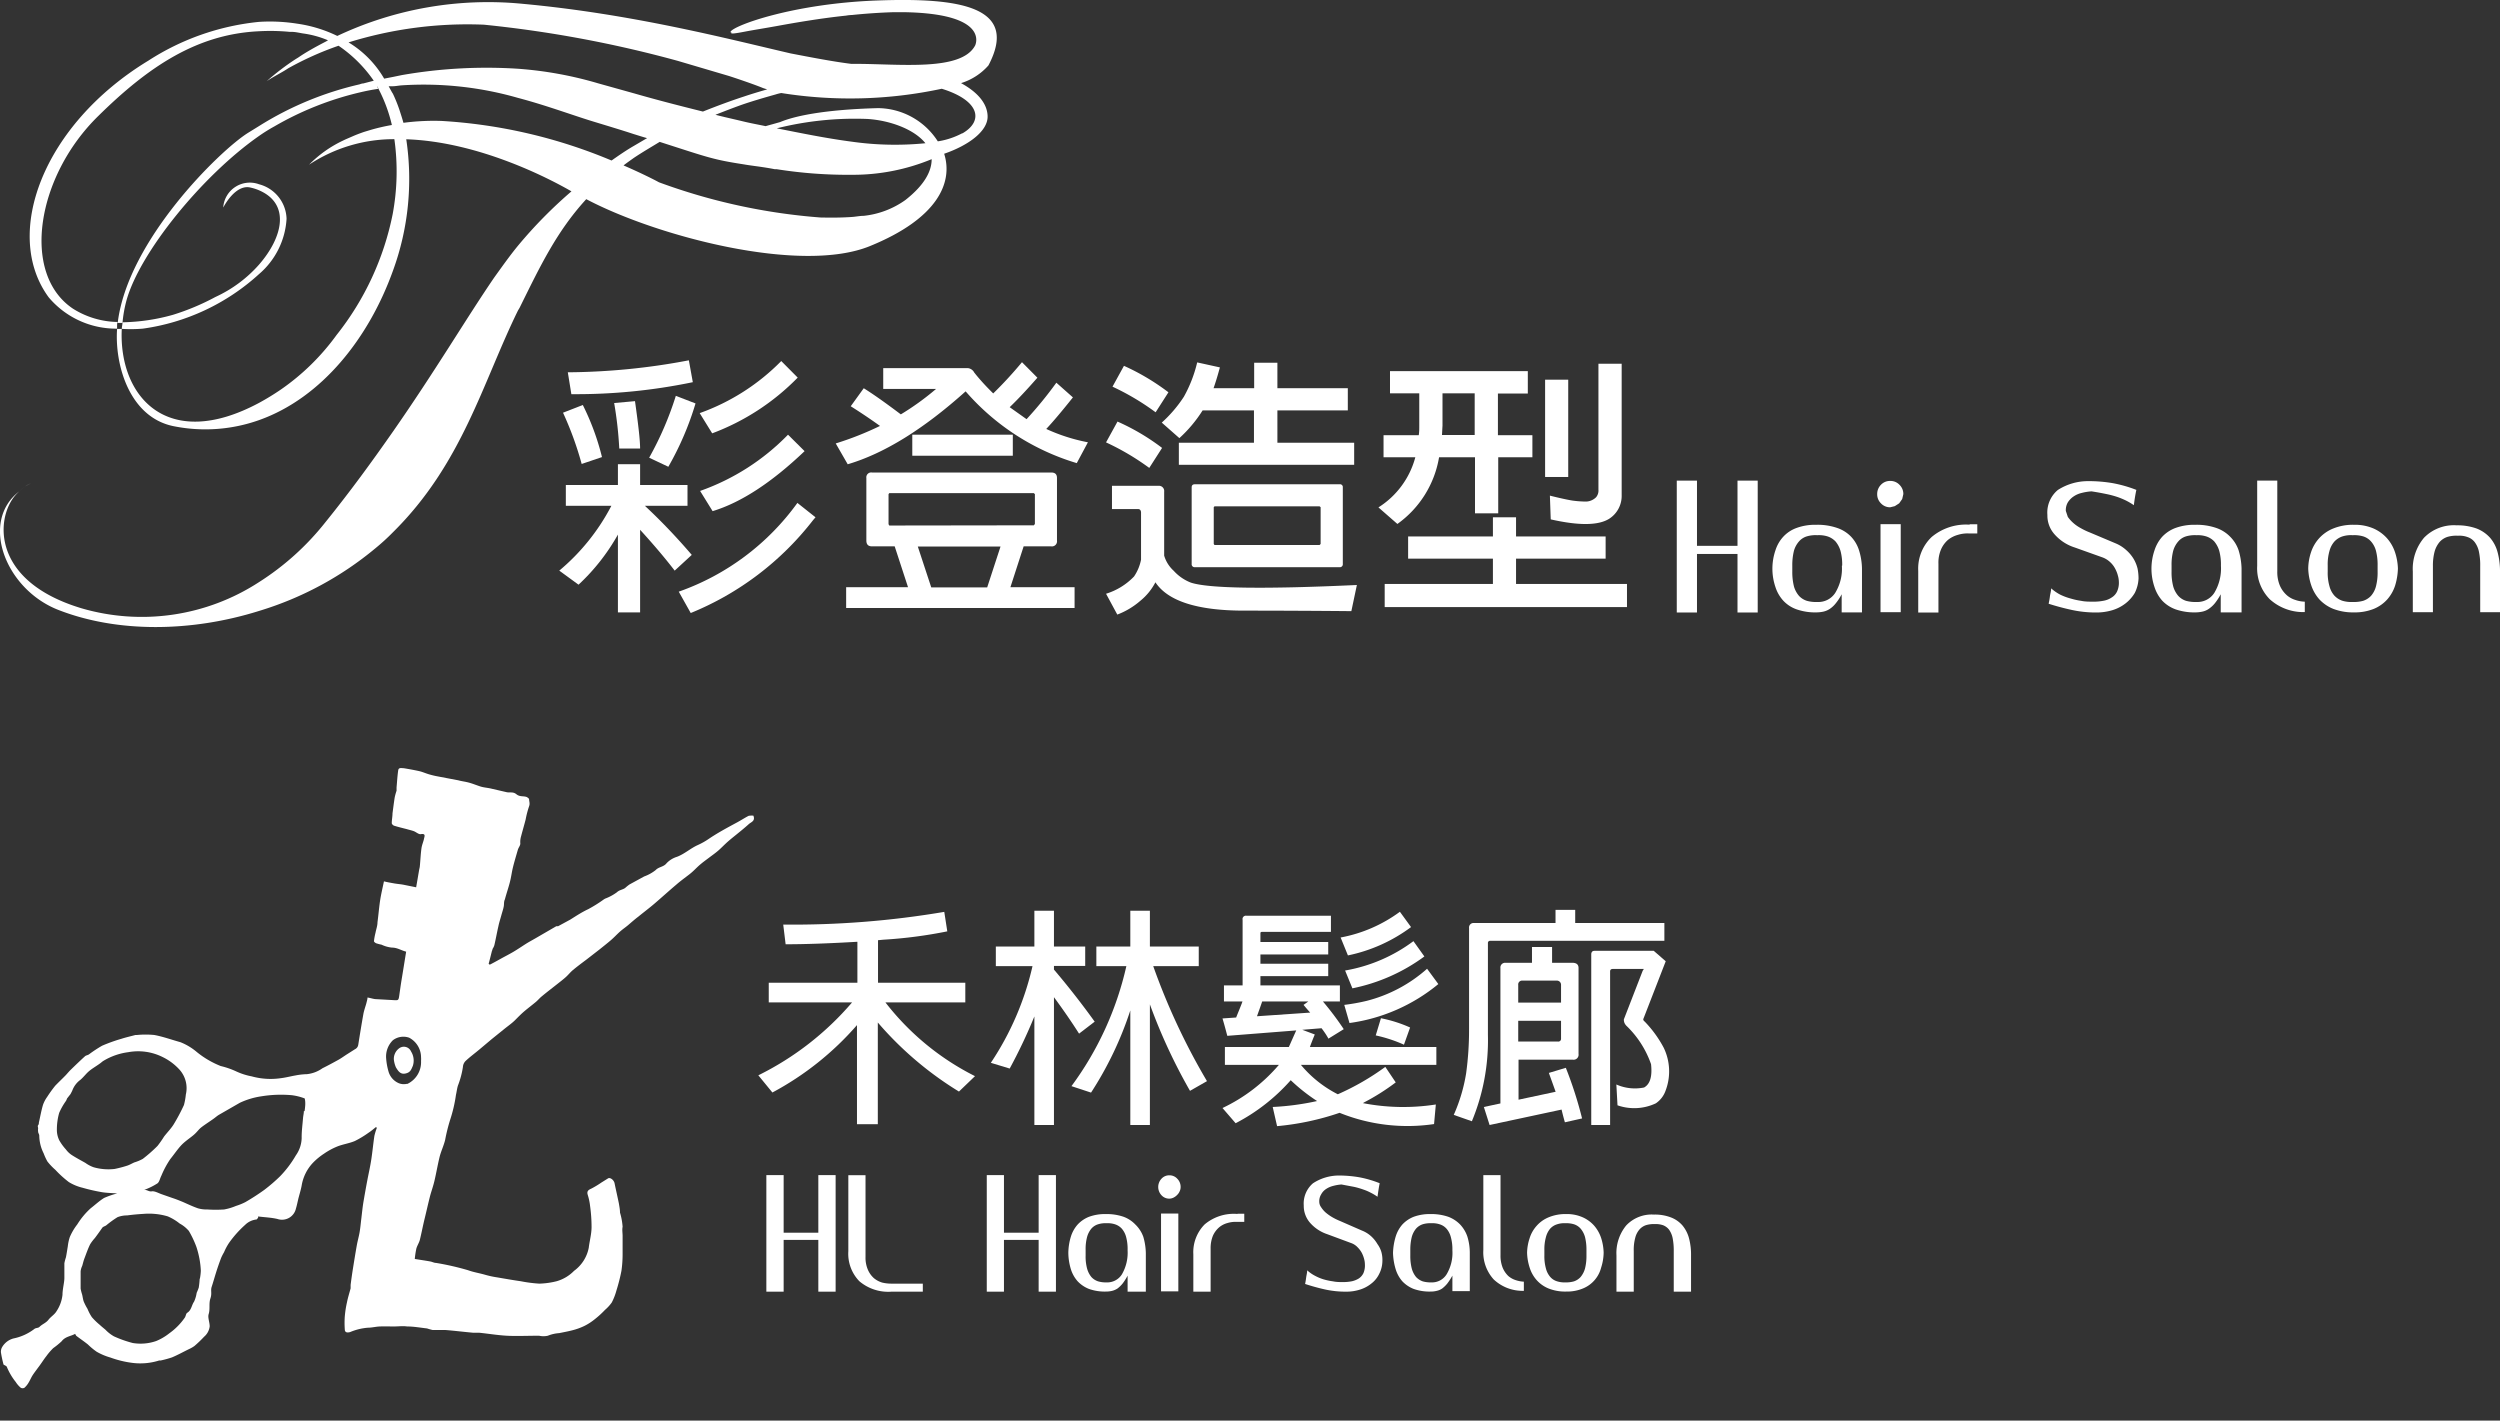 <svg id="圖層_1" data-name="圖層 1" xmlns="http://www.w3.org/2000/svg" viewBox="0 0 240 136.38"><rect x="0" y="0" width="240" height="136.38" fill="#333333" stroke="none"/><defs><style>.cls-1{fill:#fff;}</style></defs><title>f-logo</title><path class="cls-1" d="M85,96.23h7.67V94.34H84.29V90.26l.52-.05a44,44,0,0,0,6.13-.8l-.29-1.87a86.9,86.9,0,0,1-15.46,1.22l.23,1.89q2.81,0,6.89-.24v3.93H73.8v1.89h8a28.34,28.34,0,0,1-9,7l1.35,1.65a28.64,28.64,0,0,0,8.12-6.47v9.51h2V98.16a32.86,32.86,0,0,0,7.79,6.63l1.54-1.48A25.12,25.12,0,0,1,85,96.23Z"/><path class="cls-1" d="M96.93,102.58a50.33,50.33,0,0,0,2.37-5V108h1.88V95.73c.93,1.26,1.73,2.43,2.41,3.5l1.5-1.15q-1.84-2.56-3.91-5v-.35h3V90.87h-3V87.43H99.3v3.44H95.6v1.88h3.52a27.84,27.84,0,0,1-4,9.28Z"/><path class="cls-1" d="M110.71,92.75h4.37V90.87h-4.69V87.43h-1.88v3.44h-3.26v1.88h2.88a30.76,30.76,0,0,1-5.27,11.52l1.88.62A33.45,33.45,0,0,0,108.51,97v11h1.88V96.42a53.49,53.49,0,0,0,3.85,8.3l1.63-.93A63.33,63.33,0,0,1,110.71,92.75Z"/><path class="cls-1" d="M135.46,89l-1.07-1.47A13.85,13.85,0,0,1,128.7,90l.7,1.72A15.32,15.32,0,0,0,135.46,89Z"/><path class="cls-1" d="M129.83,94.88a17.5,17.5,0,0,0,6.91-3.06l-1.05-1.47a15.3,15.3,0,0,1-6.56,2.82Z"/><path class="cls-1" d="M129.05,96.47l.5,1.74a17,17,0,0,0,8.53-3.74L137,93a13.86,13.86,0,0,1-5.79,3.08C130.47,96.26,129.76,96.38,129.05,96.47Z"/><path class="cls-1" d="M134.78,100.29l.59-1.65a13,13,0,0,0-2.8-.89l-.5,1.65A13.74,13.74,0,0,1,134.78,100.29Z"/><path class="cls-1" d="M137.67,107.91l.17-1.88a20.3,20.3,0,0,1-7-.13l.15-.09a21.05,21.05,0,0,0,3-1.9l-1-1.49a24.17,24.17,0,0,1-4.56,2.63,11.18,11.18,0,0,1-3.54-2.82h13v-1.72H125.75c.14-.39.3-.79.47-1.2l-1.2-.45,1.85-.15c.24.32.46.63.66,1L129,98.8a28.79,28.79,0,0,0-2-2.66h1.63V94.6H121v-.89h6.51V92.52H121v-.89h6.51v-1.2H121v-.78c0-.13,0-.19.18-.19h6.59V87.91h-8.12a.32.32,0,0,0-.36.39v6.3H117.5v1.54h1.78c-.19.53-.4,1-.61,1.54l-1.31.09c.18.61.33,1.17.46,1.67l6.62-.52c-.26.57-.49,1.1-.71,1.59h-6.14v1.72h5.18a16.26,16.26,0,0,1-5.41,4.14l1.26,1.46a18.3,18.3,0,0,0,5.29-4.13,17.45,17.45,0,0,0,2.53,2,25.29,25.29,0,0,1-4.26.57l.42,1.84a25.65,25.65,0,0,0,6-1.28A17.4,17.4,0,0,0,137.67,107.91Zm-17-10.35c.19-.54.36-1,.5-1.42h4.43l-.46.33c.11.13.31.38.64.74Z"/><path class="cls-1" d="M142.84,90.54a.2.2,0,0,1,.22-.22h16.72V88.61h-8.56V87.35h-1.89v1.26h-7.82a.43.43,0,0,0-.48.48v9.68a30.8,30.8,0,0,1-.28,4.26,16.09,16.09,0,0,1-1.19,4l1.74.61a20.26,20.26,0,0,0,1.54-8.28Z"/><path class="cls-1" d="M155.17,104.11l.11,2a4.86,4.86,0,0,0,3.68-.19,2.44,2.44,0,0,0,.93-1.2,5.21,5.21,0,0,0-.17-4.13,11,11,0,0,0-1.83-2.52c-.13-.1-.17-.2-.11-.3l2.13-5.49-1.15-1h-5.69c-.19,0-.29.1-.31.3V108h1.81V93.26q0-.23.24-.24h3l-.11.17-1.81,4.67c0,.14,0,.35.24.61a9.38,9.38,0,0,1,2.37,3.69c.13,1.17-.09,1.92-.67,2.24A4.39,4.39,0,0,1,155.17,104.11Z"/><path class="cls-1" d="M147.07,90.91v1.52h-2.53a.45.45,0,0,0-.5.5v13l-1.59.34L143,108l6.91-1.48c.1.41.2.81.32,1.22l1.65-.37a38.5,38.5,0,0,0-1.56-4.86l-1.63.49c.1.28.32.88.65,1.81l-3.56.76v-3.84H151a.48.48,0,0,0,.54-.55V92.93c0-.32-.18-.48-.52-.5H149V90.91Zm2.79,8.8a.26.26,0,0,1-.29.28h-3.82V98h4.11Zm-.44-5.57a.4.4,0,0,1,.44.42v1.69h-4.11V94.56a.37.37,0,0,1,.41-.42Z"/><polygon class="cls-1" points="78.56 118.34 75.23 118.34 75.23 112.81 73.57 112.81 73.57 124 75.23 124 75.23 119.03 78.56 119.03 78.56 124 80.22 124 80.22 112.81 78.56 112.81 78.56 118.34"/><path class="cls-1" d="M84.7,123.13a2.26,2.26,0,0,1-.81-.43,2.31,2.31,0,0,1-.57-.8,2.93,2.93,0,0,1-.23-1.23v-7.85H81.44v7.3A3.78,3.78,0,0,0,82.5,123,4.28,4.28,0,0,0,85.59,124h3v-.77h-3A3.82,3.82,0,0,1,84.7,123.13Z"/><polygon class="cls-1" points="99.71 118.34 96.38 118.34 96.38 112.81 94.73 112.81 94.73 124 96.38 124 96.38 119.03 99.71 119.03 99.71 124 101.37 124 101.37 112.81 99.71 112.81 99.71 118.34"/><path class="cls-1" d="M109,117.56a3,3,0,0,0-1.14-.75,5,5,0,0,0-1.7-.26,4.49,4.49,0,0,0-1.61.26,3,3,0,0,0-1.1.75,3.17,3.17,0,0,0-.65,1.17,5.6,5.6,0,0,0-.24,1.55,5.54,5.54,0,0,0,.24,1.55,3.17,3.17,0,0,0,.65,1.17,3,3,0,0,0,1.1.74,4.5,4.5,0,0,0,1.61.25,2.48,2.48,0,0,0,.61-.07,1.69,1.69,0,0,0,.52-.23,3,3,0,0,0,.48-.47,5,5,0,0,0,.48-.76V124H110v-3.71a6,6,0,0,0-.24-1.55A3.07,3.07,0,0,0,109,117.56Zm-.75,2.48a4.13,4.13,0,0,1-.55,2.3,1.66,1.66,0,0,1-1.47.77,2.61,2.61,0,0,1-.81-.1,1.5,1.5,0,0,1-.65-.42,2.2,2.2,0,0,1-.41-.81,4.44,4.44,0,0,1-.14-1.25V120a4.53,4.53,0,0,1,.14-1.25,2.15,2.15,0,0,1,.41-.8,1.41,1.41,0,0,1,.65-.42,2.34,2.34,0,0,1,.81-.1,2.23,2.23,0,0,1,.83.11,1.49,1.49,0,0,1,.64.42,2,2,0,0,1,.41.8,4.41,4.41,0,0,1,.14,1.24Z"/><path class="cls-1" d="M112.26,112.83a1,1,0,0,0-.76.33,1.16,1.16,0,0,0,0,1.58,1,1,0,0,0,.76.33.92.92,0,0,0,.38-.09,1.19,1.19,0,0,0,.35-.25,1.07,1.07,0,0,0,.25-.35.94.94,0,0,0,.1-.43,1.1,1.1,0,0,0-.32-.79A1,1,0,0,0,112.26,112.83Z"/><rect class="cls-1" x="111.46" y="116.5" width="1.66" height="7.47"/><path class="cls-1" d="M118.8,116.54a4.34,4.34,0,0,0-3.15,1,3.79,3.79,0,0,0-1.09,2.87V124h1.66v-4.13a3.16,3.16,0,0,1,.22-1.24,2.35,2.35,0,0,1,.59-.8,2.09,2.09,0,0,1,.81-.42,2.69,2.69,0,0,1,.89-.11h.36l.36,0v-.78h-.65Z"/><path class="cls-1" d="M132.24,119.44a3.15,3.15,0,0,0-.59-.74,2.87,2.87,0,0,0-.89-.56l-2.13-.93a5.81,5.81,0,0,1-.75-.37,4.41,4.41,0,0,1-.63-.45,2.48,2.48,0,0,1-.43-.51.88.88,0,0,1-.17-.5,1.24,1.24,0,0,1,.17-.7,1.43,1.43,0,0,1,.46-.52,2.17,2.17,0,0,1,.69-.31,4.29,4.29,0,0,1,.81-.14l1.22.23a7.37,7.37,0,0,1,.89.26,4.6,4.6,0,0,1,.7.3,4.86,4.86,0,0,1,.65.39c.07-.49.13-.92.21-1.3a10.5,10.5,0,0,0-1.95-.57,11.68,11.68,0,0,0-2-.17,4.54,4.54,0,0,0-2.46.75,2.56,2.56,0,0,0-.88,2.12,2.47,2.47,0,0,0,.54,1.59,3.77,3.77,0,0,0,1.71,1.17l2.29.85a1.57,1.57,0,0,1,.63.41,2.32,2.32,0,0,1,.41.55,2.83,2.83,0,0,1,.22.59,2,2,0,0,1,.07.5,1.89,1.89,0,0,1-.14.84,1.29,1.29,0,0,1-.44.51,2.18,2.18,0,0,1-.66.27,4.3,4.3,0,0,1-.82.08c-.34,0-.68,0-1-.07a6,6,0,0,1-.9-.19,4.44,4.44,0,0,1-.82-.34,3.47,3.47,0,0,1-.76-.53c0,.24-.07.47-.1.7s-.06.43-.1.61c.64.21,1.29.39,1.92.53a9.19,9.19,0,0,0,2,.21,4.24,4.24,0,0,0,1.35-.2,3.25,3.25,0,0,0,1.09-.58,2.58,2.58,0,0,0,.75-.92,2.78,2.78,0,0,0,.31-1.22,2.93,2.93,0,0,0-.08-.82A2.4,2.4,0,0,0,132.24,119.44Z"/><path class="cls-1" d="M140.18,117.56a3.11,3.11,0,0,0-1.15-.75,5,5,0,0,0-1.69-.26,4.51,4.51,0,0,0-1.62.26,3,3,0,0,0-1.1.75,3.15,3.15,0,0,0-.64,1.17,6,6,0,0,0-.25,1.55,5.91,5.91,0,0,0,.25,1.55,3.15,3.15,0,0,0,.64,1.17,3,3,0,0,0,1.1.74,4.52,4.52,0,0,0,1.62.25,2.27,2.27,0,0,0,.59-.07,1.48,1.48,0,0,0,.53-.23,3,3,0,0,0,.48-.47,5.93,5.93,0,0,0,.49-.76l0,1.49v0h1.67v-3.71a5.25,5.25,0,0,0-.24-1.55A3.19,3.19,0,0,0,140.18,117.56Zm-.75,2.48a4,4,0,0,1-.56,2.3,1.65,1.65,0,0,1-1.47.77,2.75,2.75,0,0,1-.82-.1,1.59,1.59,0,0,1-.64-.42,2.2,2.2,0,0,1-.41-.81,4.84,4.84,0,0,1-.14-1.25V120a5,5,0,0,1,.14-1.25,2.15,2.15,0,0,1,.41-.8,1.49,1.49,0,0,1,.64-.42,2.46,2.46,0,0,1,.82-.1,2.23,2.23,0,0,1,.83.11,1.43,1.43,0,0,1,.64.42,2,2,0,0,1,.41.8,4.38,4.38,0,0,1,.15,1.24Z"/><path class="cls-1" d="M144.79,122.49a2.38,2.38,0,0,1-.53-.78,3.09,3.09,0,0,1-.21-1.21v-7.69H142.4V120a3.87,3.87,0,0,0,1,2.83,4.05,4.05,0,0,0,2.89,1.09v-.88a2.82,2.82,0,0,1-.79-.15A2,2,0,0,1,144.79,122.49Z"/><path class="cls-1" d="M153.07,117.7a3.21,3.21,0,0,0-1.11-.83,3.73,3.73,0,0,0-1.61-.32,4.16,4.16,0,0,0-1.7.32,3.1,3.1,0,0,0-1.15.83,3.19,3.19,0,0,0-.66,1.18,4.67,4.67,0,0,0-.24,1.4,5.09,5.09,0,0,0,.25,1.42,3.27,3.27,0,0,0,.66,1.18,3.1,3.1,0,0,0,1.14.81,4.34,4.34,0,0,0,1.7.3,4,4,0,0,0,1.62-.3,2.95,2.95,0,0,0,1.74-2,4.88,4.88,0,0,0,.24-1.44,5,5,0,0,0-.24-1.4A3.45,3.45,0,0,0,153.07,117.7Zm-.77,2.83a4.84,4.84,0,0,1-.14,1.25,2.2,2.2,0,0,1-.42.81,1.52,1.52,0,0,1-.64.42,2.74,2.74,0,0,1-.83.1,2.34,2.34,0,0,1-.81-.11,1.4,1.4,0,0,1-.65-.43,2,2,0,0,1-.4-.79,4.4,4.4,0,0,1-.15-1.25V120a4.38,4.38,0,0,1,.15-1.24,2.07,2.07,0,0,1,.4-.8,1.46,1.46,0,0,1,.65-.42,2.12,2.12,0,0,1,.81-.11,2.46,2.46,0,0,1,.83.1,1.43,1.43,0,0,1,.64.42,2.15,2.15,0,0,1,.42.8,5,5,0,0,1,.14,1.25Z"/><path class="cls-1" d="M162.15,118.89a3.24,3.24,0,0,0-.62-1.23,2.76,2.76,0,0,0-1.1-.78,4.28,4.28,0,0,0-1.65-.28,3.36,3.36,0,0,0-2.67,1.05,4.18,4.18,0,0,0-.93,2.87V124h1.66v-3.91a4.44,4.44,0,0,1,.14-1.25,1.93,1.93,0,0,1,.41-.81,1.43,1.43,0,0,1,.64-.42,2.67,2.67,0,0,1,.82-.1,2.21,2.21,0,0,1,.8.11,1.36,1.36,0,0,1,.58.43,2.14,2.14,0,0,1,.34.79,6.16,6.16,0,0,1,.11,1.25V124h1.66v-3.45A6.24,6.24,0,0,0,162.15,118.89Z"/><path class="cls-1" d="M71.87,78.32c-.37.19-.72.42-1.09.62-.94.51-1.87,1-2.78,1.62a6.85,6.85,0,0,1-1,.56c-.7.31-1.27.85-2,1.13a2.34,2.34,0,0,0-1,.61c-.29.38-.75.34-1.06.67a3.9,3.9,0,0,1-1.1.61l-1.41.77a4.23,4.23,0,0,0-.41.33c-.24.18-.55.18-.8.42a4.71,4.71,0,0,1-1.13.61,1.82,1.82,0,0,0-.23.15,13.34,13.34,0,0,1-1.39.86c-.6.28-1.15.64-1.72,1l-1.18.64a1.09,1.09,0,0,0-.17,0L51.4,90.08c-.31.18-.63.35-.93.54s-.8.53-1.21.77-.83.45-1.24.68-.65.36-1,.54l-.11-.08c.11-.41.21-.81.31-1.22a.94.94,0,0,0,.07-.22,1.31,1.31,0,0,0,.17-.36c.14-.6.25-1.22.39-1.83.07-.34.18-.67.27-1s.17-.55.23-.83,0-.49.12-.73c.14-.54.33-1.08.47-1.62s.18-.94.29-1.4.32-1.18.49-1.76c.06-.2.24-.4.23-.59a1.87,1.87,0,0,1,.07-.67c.14-.54.3-1.08.44-1.62a9.11,9.11,0,0,1,.33-1.27c.11-.28,0-.48,0-.72,0,0-.13-.13-.21-.17-.32-.13-.67,0-1-.27s-.62-.13-.94-.2l-1.51-.35c-.3-.07-.61-.09-.91-.17s-.77-.28-1.17-.39S44.31,75,44,74.91L42,74.53a7.72,7.72,0,0,1-.83-.2c-.31-.09-.61-.23-.92-.3-.49-.11-1-.2-1.48-.28-.2,0-.49-.1-.54.19-.08.54-.11,1.1-.16,1.65,0,.11,0,.21,0,.32a5.25,5.25,0,0,0-.18.65c-.08.51-.14,1-.21,1.53,0,.31-.07.62-.07.93,0,.09.13.22.23.25.39.12.79.22,1.19.32.23.07.47.12.69.2s.47.32.67.29c.53-.09.35.24.31.46s-.2.59-.24.9c-.08.58-.1,1.17-.16,1.76a2,2,0,0,1-.05.24c-.1.57-.19,1.13-.3,1.74l-1.24-.25c-.28-.05-.56-.07-.85-.12s-.73-.13-1-.2c-.14.67-.28,1.25-.37,1.84s-.16,1.4-.25,2.09c0,.34-.13.68-.19,1a5.76,5.76,0,0,0-.15.81c0,.07.14.18.23.21a4.6,4.6,0,0,0,.5.13,3,3,0,0,0,1,.28c.51,0,.86.26,1.36.39-.15.92-.29,1.81-.44,2.71-.08.49-.15,1-.22,1.49s-.09.48-.58.45l-1.61-.09c-.26,0-.51-.1-.86-.16,0,.15-.06.35-.11.55s-.22.68-.28,1c-.18,1-.34,2-.5,3a.56.56,0,0,1-.32.42l-.74.47c-.27.17-.54.37-.82.53-.51.28-1,.55-1.55.82a3.13,3.13,0,0,1-1.5.57,6.61,6.61,0,0,0-1.08.12c-.46.08-.91.2-1.38.26a6.81,6.81,0,0,1-2.84-.17,6.27,6.27,0,0,1-1.45-.46,7.81,7.81,0,0,0-1.52-.53A8.71,8.71,0,0,1,18.9,101a5.64,5.64,0,0,0-1.58-.95c-.83-.23-1.65-.53-2.5-.69a8.55,8.55,0,0,0-1.68,0H13c-.44.12-.9.22-1.33.36a15.41,15.41,0,0,0-1.87.67,12.43,12.43,0,0,0-1.26.83c-.11.08-.28.09-.38.18-.46.42-.91.85-1.35,1.28-.18.17-.33.36-.5.54-.32.33-.65.64-1,1a11.84,11.84,0,0,0-.78,1.08,3,3,0,0,0-.41.79c-.16.55-.26,1.12-.39,1.69,0,.08,0,.15-.07.24s0,.2,0,.3a1.16,1.16,0,0,0,0,.32c0,.13.11.25.11.38a3.88,3.88,0,0,0,.42,1.7,5.51,5.51,0,0,0,.36.78,5.73,5.73,0,0,0,.76.8,10.34,10.34,0,0,0,1.3,1.18,4.52,4.52,0,0,0,1.3.54,17.61,17.61,0,0,0,1.88.43c.49.08,1,.08,1.46.12A8.26,8.26,0,0,0,10,115c-.46.28-.86.66-1.3,1a7.23,7.23,0,0,0-1.28,1.54,5.52,5.52,0,0,0-.72,1.22,4.31,4.31,0,0,0-.19.88c-.06.36-.11.71-.18,1.06a4.38,4.38,0,0,0-.15.57c0,.48,0,1,0,1.42S6,123.76,6,124.29a3.5,3.5,0,0,1-.57,1.58c-.19.33-.54.52-.78.83s-.59.41-.86.68c-.11.12-.36.09-.49.2a4.89,4.89,0,0,1-2,.91,1.8,1.8,0,0,0-1.07.79.89.89,0,0,0-.14.55A11.18,11.18,0,0,0,.34,131c.1.07.29.13.32.23a5.94,5.94,0,0,0,.85,1.44,2.38,2.38,0,0,0,.49.56.37.37,0,0,0,.34,0,1.91,1.91,0,0,0,.4-.49c.15-.24.25-.5.4-.73s.44-.61.66-.91.42-.62.65-.91a6,6,0,0,1,.66-.77,7.51,7.51,0,0,0,.81-.66c.35-.46.89-.48,1.29-.71.06.09.08.17.14.21.36.27.74.53,1.09.81a6.6,6.6,0,0,0,.83.69,5.7,5.7,0,0,0,1.32.56,9.65,9.65,0,0,0,2.15.52,6,6,0,0,0,2.53-.23.59.59,0,0,1,.14,0,9.89,9.89,0,0,0,1.1-.3c.55-.23,1.07-.52,1.6-.78a3.26,3.26,0,0,0,.55-.31,11.14,11.14,0,0,0,.93-.89,1.54,1.54,0,0,0,.54-1c0-.4-.2-.83-.1-1.17.16-.51,0-1,.17-1.51s0-.75.12-1.11.27-.89.41-1.34.33-1,.51-1.47a5.12,5.12,0,0,1,.27-.52,5.27,5.27,0,0,1,.49-.91,10.34,10.34,0,0,1,1.53-1.71,1.83,1.83,0,0,1,1.09-.52c.05,0,.1-.11.16-.17l0-.12c.62.08,1.25.1,1.85.24a1.37,1.37,0,0,0,1.78-1c.09-.3.15-.6.22-.9s.25-.87.33-1.31a4.16,4.16,0,0,1,1.1-2.2,6.25,6.25,0,0,1,1.05-.86,6.62,6.62,0,0,1,1.25-.68c.54-.22,1.15-.3,1.7-.53a9.3,9.3,0,0,0,1.31-.79c.25-.16.48-.36.72-.55l.09.07a5.81,5.81,0,0,0-.24.78c-.11.74-.18,1.49-.29,2.22s-.25,1.32-.38,2-.25,1.36-.36,2-.15,1.12-.22,1.69-.09.86-.16,1.29-.2.87-.28,1.32c-.13.74-.25,1.48-.37,2.23-.08.51-.15,1-.22,1.55,0,.11,0,.22,0,.33-.12.45-.26.89-.35,1.34a10,10,0,0,0-.21,1.35,8.67,8.67,0,0,0,0,1.25c0,.34.29.32.51.26a5.5,5.5,0,0,1,1.71-.42c.39,0,.78-.11,1.18-.12s.88,0,1.33,0,.83-.06,1.25,0c.64,0,1.28.12,1.92.19a5.26,5.26,0,0,0,.53.15c.41,0,.82,0,1.22,0,.88.07,1.76.18,2.64.26.19,0,.4,0,.59,0,.89.09,1.78.24,2.67.29s2.06,0,3.1,0a1.93,1.93,0,0,0,.84,0,3.58,3.58,0,0,1,1.09-.25c.44-.09.89-.17,1.33-.29a6,6,0,0,0,1.07-.39,5.37,5.37,0,0,0,1-.64,9.1,9.1,0,0,0,1-.91,3.94,3.94,0,0,0,.65-.71,5.81,5.81,0,0,0,.45-1.16,17.43,17.43,0,0,0,.48-1.89,11.39,11.39,0,0,0,.11-1.54c0-.6,0-1.2,0-1.8,0-.29-.06-.57,0-.88a6.11,6.11,0,0,0-.25-1.36c0-.29-.06-.59-.11-.89-.13-.64-.28-1.28-.41-1.92-.06-.31-.41-.59-.62-.48l-.64.4a8.54,8.54,0,0,1-1,.6c-.3.13-.42.27-.31.61a5.55,5.55,0,0,1,.22,1.06,14.79,14.79,0,0,1,.14,2c0,.67-.19,1.33-.27,2A3.58,3.58,0,0,1,55.11,122a3.79,3.79,0,0,1-1.68,1,7.72,7.72,0,0,1-1.65.23A13.43,13.43,0,0,1,50,123c-.76-.11-1.51-.24-2.26-.37a8.85,8.85,0,0,1-1.16-.25c-.55-.16-1.1-.24-1.65-.44a25.82,25.82,0,0,0-3.07-.7c-.19,0-.37-.11-.56-.14-.49-.09-1-.16-1.48-.24a8.42,8.42,0,0,1,.15-1c.08-.28.25-.53.33-.81.17-.69.3-1.39.47-2.08s.34-1.47.53-2.2c.13-.47.3-.94.41-1.42.18-.77.31-1.55.5-2.32.14-.53.37-1,.52-1.58a17,17,0,0,1,.5-2,13.63,13.63,0,0,0,.54-2.33c.07-.3.1-.61.19-.9a8.45,8.45,0,0,0,.48-1.79.89.89,0,0,1,.24-.56c.42-.4.89-.74,1.33-1.11l1.19-1,1.24-1c.35-.28.71-.53,1-.82s.59-.6.91-.87.74-.59,1.1-.89c.2-.17.36-.37.56-.53.54-.45,1.1-.87,1.65-1.31.23-.18.46-.36.67-.55s.41-.44.64-.64c.42-.35.86-.68,1.29-1l1.29-1c.36-.29.72-.57,1.07-.87s.57-.55.87-.82.54-.42.8-.64.64-.56,1-.83c.51-.42,1.05-.82,1.55-1.25.7-.6,1.38-1.22,2.08-1.81.41-.36.86-.68,1.27-1s.66-.62,1-.91.56-.44.85-.66.62-.45.91-.7.61-.59.93-.87.54-.45.81-.67.82-.66,1.19-1c.22-.2.66-.3.44-.82A1.81,1.81,0,0,0,71.87,78.32ZM11,112.22A5.17,5.17,0,0,1,9,112.06a3.07,3.07,0,0,1-.8-.42c-.46-.26-.92-.5-1.36-.79a2.2,2.2,0,0,1-.51-.5,4.94,4.94,0,0,1-.64-.88,2.28,2.28,0,0,1-.23-1,5.94,5.94,0,0,1,.22-1.63,6.08,6.08,0,0,1,.66-1.16,2.29,2.29,0,0,0,.1-.23l.33-.42h0c.06-.12.13-.24.18-.36a2.23,2.23,0,0,1,.76-1c.31-.26.55-.6.85-.85s.67-.46,1-.7c.14-.09.25-.21.39-.29a6.15,6.15,0,0,1,2.36-.82,5.26,5.26,0,0,1,3.29.46,5.33,5.33,0,0,1,1.59,1.17,2.66,2.66,0,0,1,.65,2.44,6.19,6.19,0,0,1-.18,1,18.13,18.13,0,0,1-1,1.88c-.26.41-.61.76-.91,1.15a9.64,9.64,0,0,1-.63.9,13.89,13.89,0,0,1-1.41,1.24,3.94,3.94,0,0,1-.81.34c-.23.1-.44.23-.68.31A11.1,11.1,0,0,1,11,112.22Zm8.17,10.53a8.36,8.36,0,0,1-.09.86,5.21,5.21,0,0,1-.2.5,3.12,3.12,0,0,1-.25.85c-.24.34-.25.82-.66,1.07-.12.08-.13.31-.22.45A6.15,6.15,0,0,1,16.25,128a5.2,5.2,0,0,1-1.26.74,4.58,4.58,0,0,1-2.24.19,10.77,10.77,0,0,1-1.81-.64,3.5,3.5,0,0,1-.82-.64c-.19-.16-.38-.31-.56-.48a6.29,6.29,0,0,1-.74-.72,4.34,4.34,0,0,1-.42-.8,5.15,5.15,0,0,1-.36-.7c-.08-.22-.1-.46-.16-.69a3.82,3.82,0,0,1-.14-.56c0-.55,0-1.11,0-1.66a1.65,1.65,0,0,1,.15-.51h0c.07-.23.12-.46.2-.68.18-.47.36-1,.57-1.41a4.19,4.19,0,0,1,.45-.59c.24-.32.47-.64.72-1,.09-.1.24-.13.36-.21a9.46,9.46,0,0,1,1.09-.79,2.47,2.47,0,0,1,.92-.17c.53-.07,1.07-.12,1.6-.15a6.36,6.36,0,0,1,2.3.24,4.88,4.88,0,0,1,1.15.69,3.09,3.09,0,0,1,.88.71,9.6,9.6,0,0,1,.72,1.52,8.51,8.51,0,0,1,.43,2.29A5,5,0,0,1,19.19,122.75Zm10-16.08c0,.22-.06.44-.08.67-.05.64-.14,1.28-.13,1.92a3,3,0,0,1-.56,1.66,10.24,10.24,0,0,1-1.51,2,15.88,15.88,0,0,1-1.52,1.31,21.49,21.49,0,0,1-1.81,1.17,5.59,5.59,0,0,1-.91.37,5.31,5.31,0,0,1-1.14.34,12.2,12.2,0,0,1-1.6,0,3,3,0,0,1-.9-.11c-.49-.17-1-.41-1.45-.61-.32-.13-.63-.26-1-.38l-1-.35c-.34-.11-.7-.34-1-.29s-.5-.23-.78-.1l.22-.1a6.2,6.2,0,0,0,1.12-.57c.19-.15.24-.49.37-.73a8.75,8.75,0,0,1,.86-1.6c.34-.42.65-.88,1-1.27s.8-.68,1.19-1,.49-.54.78-.77.76-.53,1.14-.8c.19-.13.36-.29.56-.41l2-1.15a7.35,7.35,0,0,1,2.11-.63,11.68,11.68,0,0,1,2.89-.1,5.28,5.28,0,0,1,1.23.31C29.35,105.81,29.3,106.24,29.24,106.67Zm9.88-2.62a1.3,1.3,0,0,1-.76-.06,1.73,1.73,0,0,1-1-1.15,6.1,6.1,0,0,1-.22-1.24,2.19,2.19,0,0,1,.65-1.74,1.67,1.67,0,0,1,1.56-.24,2.13,2.13,0,0,1,1.14,1.87,2.16,2.16,0,0,1,0,.36A2.31,2.31,0,0,1,39.12,104.05Z"/><path class="cls-1" d="M38.33,100.63a1.26,1.26,0,0,0-.52,1.09,2.59,2.59,0,0,0,.2.75c.2.32.41.69.9.59s.56-.37.72-.73a1.64,1.64,0,0,0-.17-1.39A.75.75,0,0,0,38.33,100.63Z"/><path class="cls-1" d="M2.4,46.71a3.32,3.32,0,0,1,.56-.3A2.24,2.24,0,0,0,2.4,46.71Z"/><path class="cls-1" d="M1.85,47.17a4.19,4.19,0,0,1,.55-.46A3.93,3.93,0,0,0,1.85,47.17Z"/><path class="cls-1" d="M13.71,31.55a20.81,20.81,0,0,0,11.16-5.24A7.56,7.56,0,0,0,27.51,21a3.53,3.53,0,0,0-2.64-3.31,2.56,2.56,0,0,0-3.44,2.23c.66-1.2,1.63-2.17,2.63-1.91a4.28,4.28,0,0,1,.81.26c3,1.29,2.32,4.46,0,7.13a12.58,12.58,0,0,1-4.19,3.11,22.75,22.75,0,0,1-4.07,1.71,18.94,18.94,0,0,1-4.85.72c0,.21-.06.42-.07.63A13.74,13.74,0,0,0,13.71,31.55Z"/><path class="cls-1" d="M83.5,23.63c6.59-2.68,8-6.15,7.14-8.87,2.38-.82,4.17-2.18,4.17-3.56,0-1.09-.75-2.24-2.55-3.22a5.77,5.77,0,0,0,2.63-1.7C97.88.61,92.1-.25,84.13.05s-13.7,2.39-14,3c0,.05,0,.07.11.08h0c-.18.15.32.09,1.2-.08s1.86-.32,3.13-.55c1.92-.35,4.27-.75,6.65-1a3.68,3.68,0,0,1,.57-.06c1.35-.14,2.69-.23,4-.27h1c8.36.14,6.82,3.2,6.82,3.2C92.28,6.87,86.4,6.13,82.09,6.13l-.38,0c-1.75-.22-3.72-.6-5.8-1-6-1.39-15.13-3.78-25.7-4.76A33.93,33.93,0,0,0,32.38,3.45h0a12.92,12.92,0,0,0-3.87-1.18,16.66,16.66,0,0,0-3.64-.17A23.92,23.92,0,0,0,14.23,5.83C4.08,12,.23,22.52,4.68,28.55a8.46,8.46,0,0,0,6.56,3c0-.08,0-.18,0-.27s0-.25.05-.37A8.27,8.27,0,0,1,7,29.63c-5-3.35-3.5-12.7,2.44-18.5C14.35,6.29,19,3.27,24.87,3a19.51,19.51,0,0,1,2.95.06l.18,0c.37,0,.71.09,1.08.15a9.31,9.31,0,0,1,2.41.66L31.26,4c-1,.52-1.87,1-2.61,1.51l-.26.16a23.35,23.35,0,0,0-2.78,2.12C26.29,7.33,27,7,27.68,6.55A30.11,30.11,0,0,1,32.5,4.39a12.91,12.91,0,0,1,3.38,3.36l-1,.26c-.12,0-.25.05-.37.09a31.26,31.26,0,0,0-9.64,4l-1.07.66C21.12,14.44,12.24,23.09,11.3,31h.46a12.27,12.27,0,0,1,.38-2.15c1.26-4.59,7.28-12,12.73-15.8a15.76,15.76,0,0,1,1.46-.91,30,30,0,0,1,8.26-3.28c.59-.14,1.16-.25,1.72-.33-.05-.09-.08-.18-.12-.27a1.12,1.12,0,0,1,.14.26h0A14.62,14.62,0,0,1,37.62,12a19.3,19.3,0,0,0-2,.46l-.66.2c-.41.14-.78.28-1.14.44s-.62.26-.92.41a11.4,11.4,0,0,0-3.23,2.3,14.76,14.76,0,0,1,8.19-2.45,22.32,22.32,0,0,1-.16,7.18,27.22,27.22,0,0,1-5.39,11.62A22.13,22.13,0,0,1,27,37.37a23.8,23.8,0,0,1-2.12,1.3C16,43.43,11.38,38,11.69,31.58c-.14,0-.31,0-.45,0C11,35,12.42,40.12,16.75,40.93a15.39,15.39,0,0,0,8.12-.6C30.92,38.18,35.42,32.41,37.72,26A25.63,25.63,0,0,0,39,13.37c6.89.23,13.63,3.71,15.86,5a43.56,43.56,0,0,0-5.16,5.25c-.77.94-1.52,2-2.24,3-2.69,3.93-5.68,9-9.77,14.86-1.9,2.72-4,5.62-6.48,8.69a25.65,25.65,0,0,1-6.37,5.73,20.64,20.64,0,0,1-17,2.5C-.86,55.79-.4,49.76,1.44,47.59a4.14,4.14,0,0,1,.41-.42C-1.95,50.08.5,56.54,5.57,58.54c5.68,2.23,12.79,2.15,19.3.11a31.84,31.84,0,0,0,11.15-6,20.83,20.83,0,0,0,1.7-1.55c6.65-6.57,8.6-14.34,12-21.28.06-.11.12-.19.18-.31,1.93-3.9,3.52-7.27,6.38-10.39C63,22.67,76.84,26.34,83.5,23.63Zm5.34-9.88a29.52,29.52,0,0,1-7.08-.15c-2.45-.32-4.91-.83-7.19-1.28a30.84,30.84,0,0,1,8.71-.9C85.43,11.56,87.76,12.4,88.84,13.75ZM74.36,16.24l.18,0a43.64,43.64,0,0,0,7.22.54,19.76,19.76,0,0,0,7.68-1.5c0,1.12-.64,2.44-2.52,3.92a8.41,8.41,0,0,1-4,1.52c-.39,0-.78.09-1.15.11-1,.07-2,.07-3,.05a57.3,57.3,0,0,1-15.51-3.38c-.36-.2-1.58-.83-3.4-1.62.32-.25.65-.48,1-.73.78-.52,1.6-1,2.47-1.53,4.67,1.5,5.1,1.7,8.08,2.16C72.19,15.92,73.13,16,74.36,16.24Zm18-3.44a7.38,7.38,0,0,1-2.33.77,6.9,6.9,0,0,0-5.75-3.19c-5.39.15-8.1.8-9.39,1.34l-.39.11c-.38.11-.69.19-1,.28-.72-.15-1.44-.28-2.18-.46s-1.75-.4-2.64-.63c.86-.34,1.76-.69,2.64-1,1-.34,2.1-.66,3.13-.95A4.5,4.5,0,0,1,75,8.93a42,42,0,0,0,15.41-.41C94.06,9.65,94.45,11.61,92.4,12.8ZM33.46,4.07a38.46,38.46,0,0,1,13-1.7A113.14,113.14,0,0,1,65.09,5.85L70,7.3c1.59.52,2.71.93,3.22,1.14.12.05.28.09.43.14-.73.21-1.47.43-2.24.69-1.26.41-2.55.89-3.93,1.44-2.09-.52-4.33-1.09-6.62-1.75L57.42,8A36.38,36.38,0,0,0,49.73,6.6a47.18,47.18,0,0,0-11.16.61l-.82.17h0l-.87.17A9.83,9.83,0,0,0,33.46,4.07Zm4.89,6.49A14.32,14.32,0,0,0,37.72,9l-.09-.14h0l-.32-.58.38,0c.28,0,.6-.07.92-.09a32.79,32.79,0,0,1,11.09,1.2c2.84.75,5.33,1.7,7.43,2.33,1.41.43,2.64.8,3.7,1.15.46.14.88.28,1.29.39L60.86,14c-.73.42-1.44.91-2.15,1.41a49.58,49.58,0,0,0-16.32-3.8,22.25,22.25,0,0,0-3.66.18C38.62,11.39,38.49,11,38.35,10.56Z"/><path class="cls-1" d="M61.91,48.56H66v-2H61.45v-2H59.32v2h-5v2h4.37a20.33,20.33,0,0,1-5,6.22l1.85,1.35a19.76,19.76,0,0,0,3.78-4.81v7.47h2.13V50.86q1.92,2.1,3.32,3.92l1.64-1.51C65,51.62,63.46,50,61.91,48.56Z"/><path class="cls-1" d="M66.77,38.73,64.88,38a31.22,31.22,0,0,1-2.56,5.94l1.84.87A28.72,28.72,0,0,0,66.77,38.73Z"/><path class="cls-1" d="M65.16,56.8l1.15,2.05a28.43,28.43,0,0,0,11.74-8.91l.24-.28-1.74-1.38A23.77,23.77,0,0,1,65.16,56.8Z"/><path class="cls-1" d="M68.41,49.07q4.09-1.24,8.83-5.76l-1.59-1.58a21.94,21.94,0,0,1-8.44,5.4Z"/><path class="cls-1" d="M55.84,44.54l1.95-.66a23.94,23.94,0,0,0-1.84-5l-1.9.74A31.67,31.67,0,0,1,55.84,44.54Z"/><path class="cls-1" d="M59.45,43.06l2,0c0-.82-.18-2.34-.49-4.55l-2,.18A37.2,37.2,0,0,1,59.45,43.06Z"/><path class="cls-1" d="M66.13,34.59a63.7,63.7,0,0,1-11.62,1.15l.34,2.1a55,55,0,0,0,11.66-1.15Z"/><path class="cls-1" d="M75,34.66a20.73,20.73,0,0,1-7.83,5l1.2,1.94a22.48,22.48,0,0,0,8.21-5.35Z"/><path class="cls-1" d="M103,38.15l-1.59-1.41a37.64,37.64,0,0,1-2.86,3.5l-1.62-1.15c.79-.76,1.68-1.71,2.66-2.83l-1.48-1.49a39,39,0,0,1-2.76,3c-.63-.62-1.24-1.27-1.82-2a.79.79,0,0,0-.61-.43H84.79v2h5.07a25.5,25.5,0,0,1-3.38,2.44c-1.33-1-2.52-1.86-3.56-2.51L81.67,39c.63.4,1.57,1,2.81,1.89a30.1,30.1,0,0,1-4.25,1.68l1.15,2q5.25-1.55,11.32-7a22.77,22.77,0,0,0,10.67,6.89l1.07-2a17.38,17.38,0,0,1-4-1.28C101.08,40.5,101.94,39.48,103,38.15Z"/><rect class="cls-1" x="87.58" y="41.73" width="9.65" height="2.02"/><path class="cls-1" d="M98.27,52.45h2.64a.49.49,0,0,0,.56-.56v-6c0-.36-.18-.53-.56-.53H83.71a.47.47,0,0,0-.54.53v6c0,.38.18.56.54.56h2.18l1.28,3.92H81.23v2h21.93v-2H97Zm-12.9-2-.07-.13V47.44l.07-.1H99.25l.1.1V50.3l-.1.13Zm9.4,5.94H89.4l-1.29-3.92h7.94Z"/><path class="cls-1" d="M111.56,43a21.38,21.38,0,0,0-4.28-2.53l-1.1,2a24.07,24.07,0,0,1,4.15,2.45Z"/><path class="cls-1" d="M112.17,37.66a21.92,21.92,0,0,0-4.27-2.54l-1.1,2a23.93,23.93,0,0,1,4.14,2.46Z"/><path class="cls-1" d="M114.32,55.93a4.32,4.32,0,0,1-1.64-1.13,3.2,3.2,0,0,1-.92-1.46V47.2a.5.5,0,0,0-.56-.56h-4.45v2.23h2.5c.17,0,.27.1.29.3v4.56a4.39,4.39,0,0,1-.67,1.61A6.3,6.3,0,0,1,106.18,57l1.08,2a7.3,7.3,0,0,0,2.22-1.33,5.6,5.6,0,0,0,1.44-1.77c1.19,1.8,4,2.7,8.36,2.72q4.95,0,10.45.05l.53-2.51Q116.88,56.78,114.32,55.93Z"/><path class="cls-1" d="M114.4,46.79v7.35a.28.28,0,0,0,.31.31H128.6a.28.28,0,0,0,.31-.31V46.79a.27.27,0,0,0-.31-.3H114.71C114.5,46.49,114.4,46.59,114.4,46.79Zm2.12,1.9.07-.08h10.09l.1.08v3.53l-.1.1H116.59l-.07-.1Z"/><path class="cls-1" d="M113.22,42.06a12.83,12.83,0,0,0,2.23-2.66h4.93v3.1h-7.21v2.12H130V42.5h-7.37V39.4h6.76V37.27h-6.76V34.82h-2.23v2.45H116.5c.22-.62.42-1.3.61-2l-2.18-.48a12.78,12.78,0,0,1-1.28,3.3,12.58,12.58,0,0,1-2.12,2.48Z"/><rect class="cls-1" x="148.33" y="36.45" width="2.22" height="9.34"/><polygon class="cls-1" points="145.54 53.63 154.14 53.63 154.14 51.5 145.54 51.5 145.54 49.66 143.32 49.66 143.32 51.5 135.18 51.5 135.18 53.63 143.32 53.63 143.32 56.06 132.93 56.06 132.93 58.28 156.19 58.28 156.19 56.06 145.54 56.06 145.54 53.63"/><path class="cls-1" d="M132.33,48.71l1.82,1.59a9.87,9.87,0,0,0,4-6.4h3.45v5.38h2.23V43.9h3.28V41.78H143.8v-4h2.87V35.63H133.44v2.13h2.81v3.12c0,.31,0,.61-.05.9h-3.38V43.9h3.05A8.17,8.17,0,0,1,132.33,48.71Zm6.15-7.83V37.76h3.09v4h-3.14C138.45,41.47,138.46,41.18,138.48,40.88Z"/><path class="cls-1" d="M148.87,49.86c2.73.62,4.6.59,5.63-.07a2.6,2.6,0,0,0,1.18-2.26V34.92h-2.23V47a1,1,0,0,1-.23.74,1.43,1.43,0,0,1-.92.41,9.75,9.75,0,0,1-1.38-.1c-.43-.07-1.14-.22-2.13-.47Z"/><polygon class="cls-1" points="166.8 52.4 162.91 52.4 162.91 46.14 160.97 46.14 160.97 58.8 162.91 58.8 162.91 53.18 166.8 53.18 166.8 58.8 168.74 58.8 168.74 46.14 166.8 46.14 166.8 52.4"/><path class="cls-1" d="M177.7,51.52a3.3,3.3,0,0,0-1.34-.84,5.73,5.73,0,0,0-2-.3,5.18,5.18,0,0,0-1.88.3,3.21,3.21,0,0,0-1.28.84,3.44,3.44,0,0,0-.76,1.32,5.46,5.46,0,0,0,0,3.51,3.52,3.52,0,0,0,.76,1.32,3.2,3.2,0,0,0,1.28.83,5.42,5.42,0,0,0,1.88.29,3.29,3.29,0,0,0,.71-.08,1.84,1.84,0,0,0,.61-.27,2.5,2.5,0,0,0,.56-.53,4.93,4.93,0,0,0,.56-.86v1.74h1.95v-4.2a6.23,6.23,0,0,0-.28-1.75A3.36,3.36,0,0,0,177.7,51.52Zm-.88,2.8a4.46,4.46,0,0,1-.64,2.6,1.93,1.93,0,0,1-1.72.87,3.22,3.22,0,0,1-1-.11,1.77,1.77,0,0,1-.75-.47,2.39,2.39,0,0,1-.49-.91,5.73,5.73,0,0,1-.16-1.42v-.59a5.73,5.73,0,0,1,.16-1.42,2.34,2.34,0,0,1,.49-.9,1.62,1.62,0,0,1,.75-.48,2.92,2.92,0,0,1,1-.11,2.75,2.75,0,0,1,1,.12,1.86,1.86,0,0,1,.75.48,2.52,2.52,0,0,1,.48.91,5,5,0,0,1,.16,1.4Z"/><rect class="cls-1" x="180.53" y="50.32" width="1.94" height="8.45"/><path class="cls-1" d="M181.46,46.17a1.19,1.19,0,0,0-.89.37,1.25,1.25,0,0,0-.36.9,1.21,1.21,0,0,0,.36.88,1.19,1.19,0,0,0,.89.38l.44-.11.42-.27.29-.41.11-.47a1.22,1.22,0,0,0-.37-.9A1.19,1.19,0,0,0,181.46,46.17Z"/><path class="cls-1" d="M189.1,50.37a5.13,5.13,0,0,0-3.67,1.19,4.2,4.2,0,0,0-1.28,3.24v4h1.94V54.12a3.21,3.21,0,0,1,.26-1.4,2.56,2.56,0,0,1,.68-.91,2.64,2.64,0,0,1,.95-.47,3.1,3.1,0,0,1,1-.13h.42l.42,0v-.88h-.76Z"/><path class="cls-1" d="M204.82,53.64a3.59,3.59,0,0,0-.7-.83,3.53,3.53,0,0,0-1-.64l-2.49-1.05a6.47,6.47,0,0,1-.88-.42,3.76,3.76,0,0,1-.73-.51,3.27,3.27,0,0,1-.51-.57l-.19-.57a1.48,1.48,0,0,1,.18-.8,1.9,1.9,0,0,1,.55-.58,2.32,2.32,0,0,1,.8-.35,5,5,0,0,1,.94-.15c.57.09,1,.17,1.43.26a8.7,8.7,0,0,1,1.05.28,7.27,7.27,0,0,1,.82.34,6,6,0,0,1,.76.45q.1-.82.24-1.47a12.4,12.4,0,0,0-2.28-.65,13.62,13.62,0,0,0-2.39-.19,5.34,5.34,0,0,0-2.87.85,2.82,2.82,0,0,0-1,2.4,2.69,2.69,0,0,0,.63,1.79,4.31,4.31,0,0,0,2,1.33l2.66.95a2.18,2.18,0,0,1,.75.47,2.26,2.26,0,0,1,.47.62,2.9,2.9,0,0,1,.26.67,2.22,2.22,0,0,1,.09.57,2,2,0,0,1-.17.94,1.33,1.33,0,0,1-.52.58,2,2,0,0,1-.77.31,4.86,4.86,0,0,1-1,.09c-.4,0-.79,0-1.16-.08a6.84,6.84,0,0,1-1-.22,5.6,5.6,0,0,1-1-.37,4.21,4.21,0,0,1-.88-.61c0,.27-.09.53-.12.79s-.08.49-.12.69q1.13.36,2.25.6a10.9,10.9,0,0,0,2.28.24,5.39,5.39,0,0,0,1.58-.22,3.88,3.88,0,0,0,1.28-.66,3.62,3.62,0,0,0,.88-1,3.44,3.44,0,0,0,.36-1.39,5,5,0,0,0-.09-.93A3.41,3.41,0,0,0,204.82,53.64Z"/><path class="cls-1" d="M214.09,51.52a3.37,3.37,0,0,0-1.34-.84,5.77,5.77,0,0,0-2-.3,5.28,5.28,0,0,0-1.89.3,3.36,3.36,0,0,0-1.28.84,3.56,3.56,0,0,0-.75,1.32,5.46,5.46,0,0,0,0,3.51,3.64,3.64,0,0,0,.75,1.32,3.34,3.34,0,0,0,1.28.83,5.52,5.52,0,0,0,1.89.29,3.13,3.13,0,0,0,.7-.08,1.68,1.68,0,0,0,.61-.27,2.76,2.76,0,0,0,.57-.53,5.58,5.58,0,0,0,.56-.86v1.74h2v-4.2a6.61,6.61,0,0,0-.28-1.75A3.36,3.36,0,0,0,214.09,51.52Zm-.88,2.8a4.54,4.54,0,0,1-.64,2.6,1.93,1.93,0,0,1-1.71.87,3.36,3.36,0,0,1-1-.11,1.74,1.74,0,0,1-.74-.47,2.39,2.39,0,0,1-.49-.91,5.29,5.29,0,0,1-.16-1.42v-.59a5.29,5.29,0,0,1,.16-1.42,2.34,2.34,0,0,1,.49-.9,1.59,1.59,0,0,1,.74-.48,3,3,0,0,1,1-.11,2.64,2.64,0,0,1,.95.12,1.83,1.83,0,0,1,.76.48,2.52,2.52,0,0,1,.48.91,5,5,0,0,1,.16,1.4Z"/><path class="cls-1" d="M219.49,57.1a2.64,2.64,0,0,1-.63-.9,3.38,3.38,0,0,1-.24-1.36v-8.7h-1.93v8.18a4.23,4.23,0,0,0,1.2,3.2,4.8,4.8,0,0,0,3.37,1.24v-1a3,3,0,0,1-.92-.17A2.2,2.2,0,0,1,219.49,57.1Z"/><path class="cls-1" d="M229.15,51.67a3.81,3.81,0,0,0-1.28-.93,4.49,4.49,0,0,0-1.89-.36,5,5,0,0,0-2,.36,3.69,3.69,0,0,0-1.34.93,3.75,3.75,0,0,0-.78,1.34,5.19,5.19,0,0,0-.27,1.58,5.53,5.53,0,0,0,.29,1.6,3.88,3.88,0,0,0,.77,1.34,3.72,3.72,0,0,0,1.34.92,5.32,5.32,0,0,0,2,.34,4.92,4.92,0,0,0,1.9-.34,3.56,3.56,0,0,0,1.28-.9,3.73,3.73,0,0,0,.76-1.33,6.25,6.25,0,0,0,.27-1.63,5.52,5.52,0,0,0-.28-1.58A3.86,3.86,0,0,0,229.15,51.67Zm-.9,3.21a5.29,5.29,0,0,1-.16,1.42,2.25,2.25,0,0,1-.48.91,1.84,1.84,0,0,1-.75.47,3.29,3.29,0,0,1-1,.11,2.94,2.94,0,0,1-1-.12,1.86,1.86,0,0,1-.75-.48,2.18,2.18,0,0,1-.48-.91,4.65,4.65,0,0,1-.17-1.4v-.59a4.65,4.65,0,0,1,.17-1.4,2.25,2.25,0,0,1,.48-.91,1.86,1.86,0,0,1,.75-.48,2.69,2.69,0,0,1,1-.12,3,3,0,0,1,1,.11,1.67,1.67,0,0,1,.75.48,2.2,2.2,0,0,1,.48.9,5.29,5.29,0,0,1,.16,1.42Z"/><path class="cls-1" d="M239.05,51.63a3.35,3.35,0,0,0-1.29-.89,5.44,5.44,0,0,0-1.92-.31,4,4,0,0,0-3.13,1.19,4.63,4.63,0,0,0-1.08,3.24v3.91h1.93V54.34a5.26,5.26,0,0,1,.17-1.42,2.46,2.46,0,0,1,.49-.91,1.74,1.74,0,0,1,.74-.47,3,3,0,0,1,1-.11,2.28,2.28,0,0,1,.93.13,1.44,1.44,0,0,1,.67.47,2.28,2.28,0,0,1,.41.9,6.26,6.26,0,0,1,.13,1.41v4.43H240V54.86a6.91,6.91,0,0,0-.23-1.84A3.47,3.47,0,0,0,239.05,51.63Z"/></svg>
